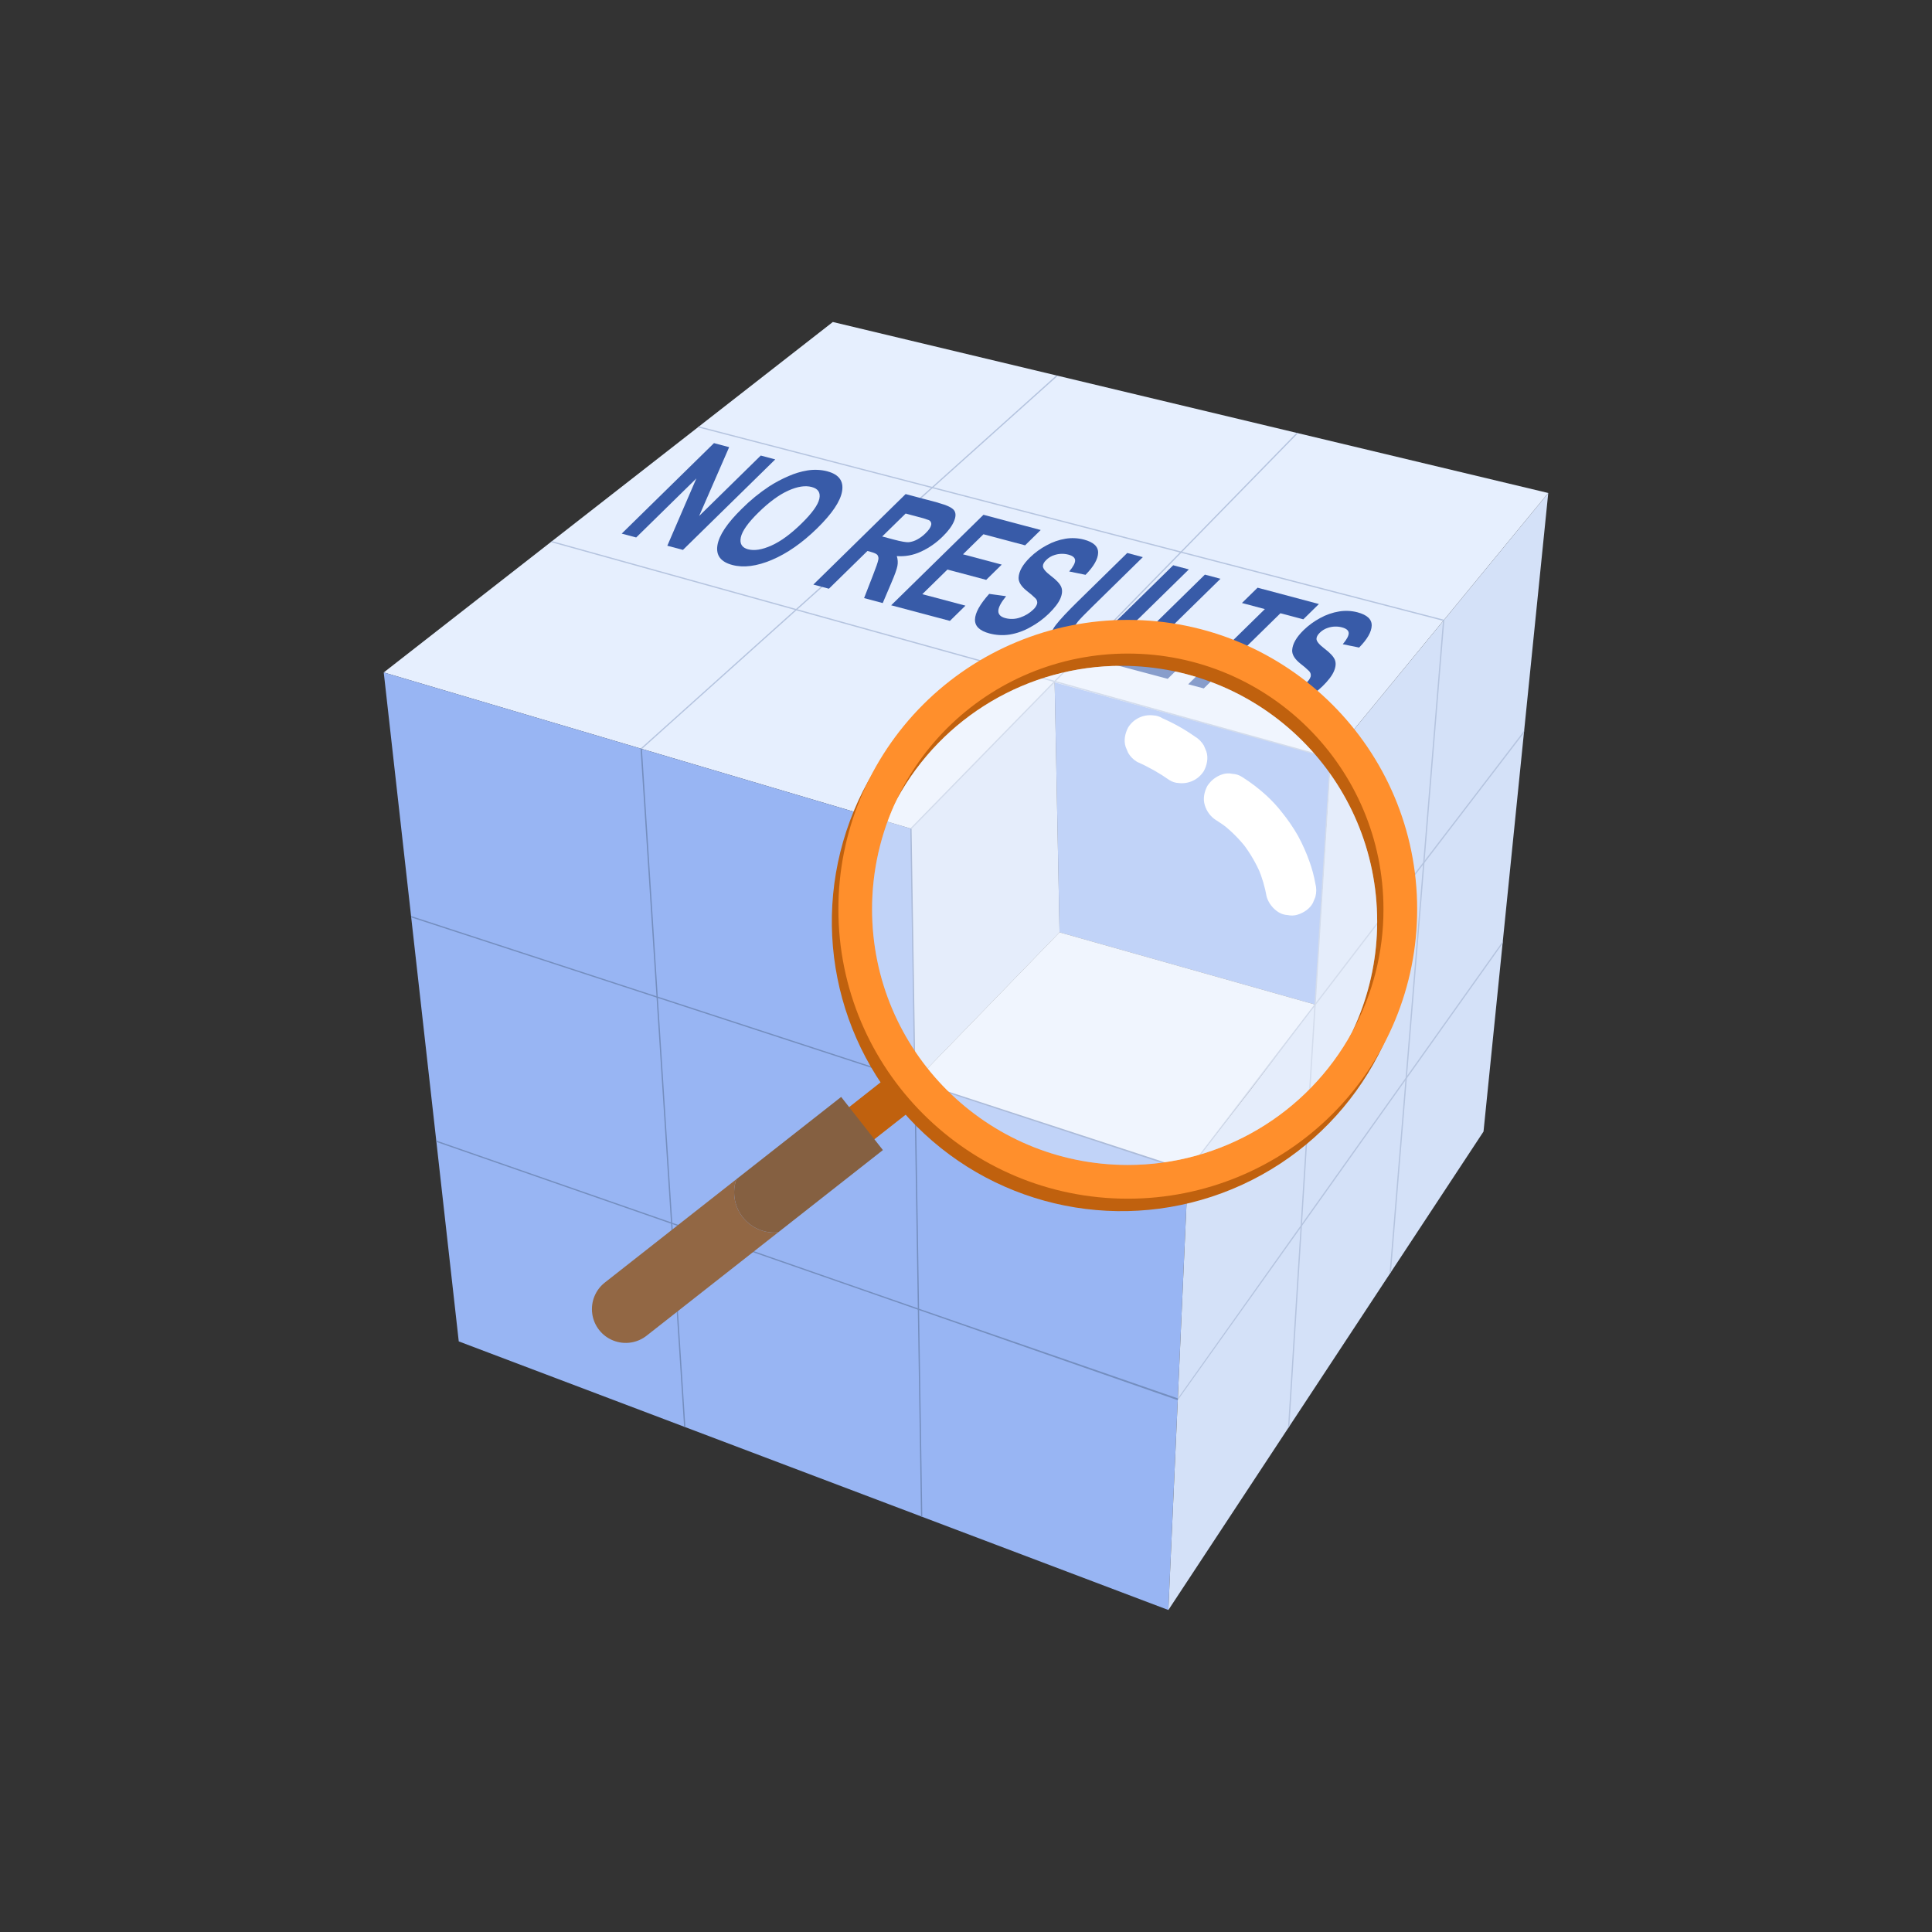 <?xml version="1.0" encoding="UTF-8"?>
<svg width="150px" height="150px" viewBox="0 0 150 150" version="1.1" xmlns="http://www.w3.org/2000/svg" xmlns:xlink="http://www.w3.org/1999/xlink">
    <rect x="0" y="0" width="150" height="150" fill="#333333" stroke="none"/>
    <title>15-图标/2提示/3D提示/蓝无结果</title>
    <g id="平台icon231127" stroke="none" stroke-width="1" fill="none" fill-rule="evenodd">
        <g id="平台icon231128" transform="translate(-800, -728)">
            <g id="15-图标/2提示/3D提示/蓝无结果" transform="translate(800, 728)">
                <rect id="_mockplus_fix_" x="0" y="0" width="150" height="150"></rect>
                <g id="没有搜素结果">
                    <rect id="矩形备份-4" fill-opacity="0" fill="#EFE9DE" x="0" y="0" width="150" height="150"></rect>
                    <g id="无搜索结果" transform="translate(29.794, 25)">
                        <polygon id="路径" fill="#D4E1F8" fill-rule="nonzero" points="52.469 47.387 52.086 27.903 40.932 39.337 41.238 58.961"></polygon>
                        <polygon id="路径" fill="#98B5F3" fill-rule="nonzero" points="52.469 47.387 72.309 52.994 73.504 33.86 52.086 27.903"></polygon>
                        <polygon id="路径" fill="#E6EFFE" fill-rule="nonzero" points="41.238 58.961 52.469 47.387 72.309 52.994 62.442 65.886"></polygon>
                        <polygon id="路径" fill="#E6EFFE" fill-rule="nonzero" points="90.412 13.276 82.328 23.118 82.237 23.228 82.237 23.229 73.538 33.818 73.504 33.86 58.169 29.649 52.092 27.98 52.037 27.966 40.932 39.337 40.883 39.322 20.045 33.148 19.939 33.116 0 27.208 12.969 17.088 13.064 17.013 24.385 8.18 24.48 8.104 34.867 0 52.218 4.147 52.335 4.175 70.875 8.607 70.876 8.607 70.985 8.633"></polygon>
                        <polygon id="路径" fill="#98B5F3" fill-rule="nonzero" points="62.442 65.886 61.652 83.569 61.646 83.711 60.918 100 41.813 92.769 41.715 92.731 23.42 85.807 23.319 85.769 5.824 79.146 4.088 63.658 4.076 63.551 2.132 46.226 2.121 46.119 0 27.208 19.939 33.116 20.045 33.148 40.883 39.322 40.932 39.337 41.238 58.961"></polygon>
                        <polygon id="路径" fill="#D4E1F8" fill-rule="nonzero" points="90.412 13.276 88.542 31.723 88.523 31.908 88.522 31.909 86.885 48.072 86.885 48.073 86.864 48.27 85.386 62.853 78.2 73.763 78.087 73.933 70.313 85.736 70.204 85.9 70.204 85.901 60.918 100 61.646 83.711 61.652 83.569 62.442 65.886 67.272 59.658 67.294 59.631 72.309 52.994 73.504 33.86 73.538 33.818 82.237 23.229 82.237 23.228 82.328 23.118 82.329 23.118"></polygon>
                        <polygon id="路径" fill="#B5C4DF" fill-rule="nonzero" points="52.335 4.175 42.688 12.83 42.601 12.909 32.125 22.31 32.124 22.31 32.037 22.388 20.045 33.148 19.939 33.116 31.925 22.356 31.926 22.356 32.011 22.278 32.012 22.278 42.487 12.878 42.574 12.801 42.575 12.801 52.218 4.147"></polygon>
                        <polygon id="路径" fill="#B5C4DF" fill-rule="nonzero" points="70.985 8.633 61.993 17.841 61.915 17.922 52.185 27.884 52.106 27.965 52.092 27.98 40.981 39.356 40.883 39.323 40.883 39.317 40.896 39.303 51.999 27.936 52.077 27.854 61.807 17.894 61.885 17.812 61.886 17.812 70.875 8.607 70.876 8.607"></polygon>
                        <polygon id="路径" fill="#B5C4DF" fill-rule="nonzero" points="82.346 23.123 82.342 23.164 80.815 41.813 80.801 41.993 79.446 58.537 79.431 58.728 78.2 73.763 78.087 73.933 79.319 58.884 79.335 58.694 80.689 42.138 80.704 41.957 82.237 23.229 82.237 23.228 82.24 23.197 61.915 17.922 61.807 17.894 42.601 12.909 42.487 12.878 24.385 8.18 24.48 8.104 42.574 12.801 42.575 12.801 42.688 12.83 61.885 17.812 61.886 17.812 61.993 17.841 82.328 23.118 82.329 23.118"></polygon>
                        <polygon id="路径" fill="#B5C4DF" fill-rule="nonzero" points="72.367 52.846 72.355 53.021 71.296 70.003 71.284 70.188 70.313 85.736 70.204 85.9 71.177 70.34 71.188 70.154 72.25 53.16 72.261 52.985 73.452 33.897 58.169 29.649 52.106 27.965 51.999 27.936 32.037 22.388 31.926 22.356 31.925 22.356 12.969 17.088 13.064 17.013 32.011 22.278 32.012 22.278 32.124 22.31 32.125 22.31 52.077 27.854 52.185 27.884 73.538 33.818"></polygon>
                        <polygon id="路径" fill="#B5C4DF" fill-rule="nonzero" points="88.542 31.723 88.523 31.908 88.522 31.909 80.801 41.993 80.689 42.138 72.355 53.021 72.25 53.16 67.294 59.631 67.272 59.658 63.063 65.142 62.44 65.954 62.426 65.828 62.987 65.094 72.261 52.985 72.367 52.846 80.704 41.957 80.815 41.813"></polygon>
                        <polygon id="路径" fill="#748EBF" fill-rule="nonzero" points="62.44 65.954 41.288 59.023 41.189 58.991 21.282 52.484 21.181 52.451 2.132 46.226 2.121 46.119 21.174 52.347 21.275 52.379 41.188 58.887 41.286 58.919 62.426 65.828"></polygon>
                        <polygon id="路径" fill="#B5C4DF" fill-rule="nonzero" points="86.885 48.073 86.864 48.27 79.431 58.728 79.319 58.884 71.284 70.188 71.177 70.34 61.749 83.565 61.646 83.711 61.652 83.569 71.188 70.154 71.296 70.003 79.335 58.694 79.446 58.537"></polygon>
                        <polygon id="路径" fill="#748EBF" fill-rule="nonzero" points="61.652 83.569 61.646 83.711 41.564 76.715 41.465 76.68 22.409 70.041 22.308 70.006 4.088 63.658 4.076 63.551 22.301 69.899 22.402 69.935 41.464 76.575 41.562 76.61"></polygon>
                        <polygon id="路径" fill="#748EBF" fill-rule="nonzero" points="23.42 85.807 23.319 85.769 22.308 70.006 22.301 69.899 21.181 52.451 21.174 52.347 19.946 33.222 19.939 33.116 20.045 33.148 20.045 33.148 20.047 33.183 21.275 52.379 21.282 52.484 22.402 69.935 22.409 70.041"></polygon>
                        <polygon id="路径" fill="#748EBF" fill-rule="nonzero" points="41.813 92.769 41.715 92.731 41.465 76.68 41.464 76.575 41.189 58.991 41.188 58.887 40.889 39.723 40.883 39.323 40.981 39.356 40.987 39.723 41.286 58.919 41.288 59.023 41.562 76.61 41.564 76.715"></polygon>
                        <polygon id="路径" points="18.348 16.554 25.762 9.284 78.076 23.198 70.662 30.468"></polygon>
                        <polyline id="路径" fill="#385BA8" fill-rule="nonzero" points="30.396 10.668 29.271 10.369 24.486 15.062 26.817 9.717 25.64 9.403 18.475 16.43 19.6 16.729 24.271 12.146 22.017 17.371 23.23 17.694 30.396 10.668"></polyline>
                        <path d="M28.289,17.65 C27.808,17.52 27.619,17.209 27.724,16.718 C27.828,16.226 28.286,15.581 29.099,14.783 C29.923,13.977 30.692,13.413 31.407,13.092 C32.122,12.77 32.728,12.676 33.226,12.811 C33.725,12.941 33.923,13.245 33.82,13.724 C33.717,14.202 33.256,14.843 32.435,15.646 C31.603,16.461 30.825,17.031 30.101,17.355 C29.376,17.68 28.772,17.777 28.289,17.648 M34.45,11.594 C33.935,11.463 33.399,11.441 32.875,11.528 C32.386,11.611 31.909,11.754 31.455,11.954 C30.919,12.181 30.404,12.454 29.915,12.77 C29.155,13.273 28.447,13.852 27.803,14.498 C26.662,15.616 26.03,16.564 25.906,17.342 C25.783,18.12 26.166,18.627 27.058,18.863 C27.937,19.098 28.967,18.965 30.146,18.464 C31.326,17.963 32.494,17.147 33.651,16.016 C34.817,14.871 35.463,13.908 35.588,13.125 C35.713,12.342 35.334,11.833 34.45,11.598" id="形状" fill="#385BA8" fill-rule="nonzero"></path>
                        <path d="M38.698,16.654 L40.519,14.871 L41.463,15.123 C41.754,15.191 42.041,15.277 42.321,15.382 C42.47,15.452 42.545,15.621 42.496,15.778 C42.456,15.952 42.315,16.157 42.074,16.394 C41.879,16.59 41.656,16.757 41.413,16.889 C41.215,16.999 40.997,17.069 40.771,17.096 C40.568,17.114 40.178,17.046 39.6,16.893 L38.704,16.654 M43.072,14.038 L40.519,13.36 L33.354,20.387 L34.562,20.708 L37.553,17.778 L37.798,17.844 C38.076,17.918 38.252,17.998 38.327,18.085 C38.407,18.199 38.431,18.342 38.393,18.476 C38.362,18.649 38.223,19.05 37.977,19.679 L37.293,21.437 L38.741,21.822 L39.406,20.26 C39.675,19.637 39.833,19.196 39.881,18.937 C39.929,18.683 39.913,18.421 39.834,18.175 C40.468,18.223 41.104,18.108 41.682,17.841 C42.325,17.548 42.911,17.141 43.41,16.641 C43.834,16.226 44.123,15.834 44.277,15.464 C44.432,15.094 44.428,14.808 44.268,14.605 C44.105,14.402 43.704,14.215 43.064,14.044" id="形状" fill="#385BA8" fill-rule="nonzero"></path>
                        <polyline id="路径" fill="#385BA8" fill-rule="nonzero" points="51.006 16.15 46.562 14.968 39.396 21.994 43.956 23.206 45.163 22.022 41.814 21.132 43.765 19.22 46.773 20.021 47.98 18.836 44.972 18.036 46.56 16.479 49.794 17.339 51.006 16.15"></polyline>
                        <path d="M54.366,16.895 C53.9,16.772 53.413,16.748 52.937,16.825 C52.42,16.91 51.922,17.084 51.464,17.339 C50.994,17.588 50.561,17.903 50.18,18.273 C49.613,18.829 49.316,19.35 49.29,19.836 C49.271,20.18 49.49,20.532 49.947,20.894 C50.178,21.067 50.397,21.256 50.604,21.458 C50.714,21.567 50.761,21.726 50.728,21.878 C50.668,22.055 50.561,22.213 50.42,22.335 C50.139,22.605 49.802,22.81 49.433,22.935 C49.057,23.074 48.648,23.093 48.261,22.99 C47.893,22.893 47.711,22.706 47.716,22.432 C47.72,22.157 47.922,21.776 48.32,21.289 L47.006,21.109 C46.285,21.917 45.917,22.579 45.903,23.098 C45.89,23.616 46.263,23.976 47.022,24.179 C47.532,24.316 48.063,24.346 48.585,24.269 C49.15,24.176 49.694,23.983 50.192,23.7 C50.719,23.417 51.204,23.062 51.633,22.646 C52.089,22.201 52.389,21.807 52.535,21.463 C52.681,21.118 52.703,20.822 52.601,20.573 C52.496,20.323 52.232,20.04 51.81,19.72 C51.387,19.399 51.176,19.146 51.177,18.954 C51.177,18.804 51.262,18.646 51.433,18.48 C51.61,18.303 51.828,18.17 52.068,18.095 C52.419,17.979 52.797,17.967 53.154,18.061 C53.494,18.151 53.669,18.298 53.679,18.502 C53.688,18.706 53.535,18.995 53.218,19.369 L54.487,19.629 C55.126,18.978 55.451,18.409 55.464,17.922 C55.476,17.435 55.11,17.092 54.366,16.895" id="路径" fill="#385BA8" fill-rule="nonzero"></path>
                        <path d="M62.504,19.208 L61.293,18.887 L57.329,22.773 C56.763,23.329 56.34,23.722 56.06,23.952 C55.783,24.181 55.467,24.358 55.127,24.475 C54.796,24.592 54.437,24.606 54.099,24.515 C53.76,24.425 53.582,24.267 53.565,24.041 C53.549,23.815 53.66,23.551 53.901,23.25 C54.054,23.063 54.438,22.668 55.054,22.064 L58.935,18.256 L57.725,17.934 L53.897,21.685 C53.097,22.47 52.53,23.075 52.198,23.499 C51.991,23.756 51.836,24.051 51.743,24.368 C51.659,24.632 51.69,24.918 51.828,25.158 C51.967,25.391 52.322,25.584 52.895,25.737 C53.339,25.862 53.804,25.896 54.262,25.835 C54.708,25.768 55.142,25.638 55.551,25.449 C56,25.239 56.423,24.977 56.812,24.668 C57.233,24.337 57.873,23.751 58.733,22.91 L62.497,19.22" id="路径" fill="#385BA8" fill-rule="nonzero"></path>
                        <polyline id="路径" fill="#385BA8" fill-rule="nonzero" points="64.963 19.936 63.753 19.614 56.646 26.582 60.866 27.704 62.073 26.521 59.064 25.72 64.963 19.936"></polyline>
                        <polyline id="路径" fill="#385BA8" fill-rule="nonzero" points="72.606 21.896 67.844 20.629 66.631 21.817 68.409 22.29 62.456 28.127 63.667 28.449 69.619 22.612 71.395 23.084 72.606 21.896"></polyline>
                        <path d="M75.606,22.541 C75.14,22.418 74.654,22.395 74.178,22.472 C73.661,22.557 73.162,22.73 72.704,22.984 C72.235,23.235 71.803,23.55 71.421,23.92 C70.853,24.475 70.556,24.996 70.53,25.482 C70.513,25.826 70.732,26.179 71.188,26.54 C71.419,26.713 71.638,26.902 71.844,27.104 C71.954,27.214 72.001,27.372 71.969,27.524 C71.908,27.701 71.802,27.859 71.661,27.981 C71.38,28.252 71.042,28.456 70.673,28.581 C70.297,28.72 69.888,28.739 69.501,28.637 C69.133,28.539 68.95,28.353 68.956,28.078 C68.962,27.804 69.163,27.424 69.564,26.942 L68.247,26.758 C67.524,27.564 67.157,28.227 67.145,28.745 C67.132,29.263 67.505,29.623 68.263,29.825 C68.772,29.963 69.304,29.994 69.825,29.916 C70.391,29.824 70.935,29.631 71.434,29.349 C71.96,29.065 72.444,28.709 72.873,28.293 C73.329,27.848 73.63,27.454 73.775,27.11 C73.921,26.767 73.943,26.47 73.842,26.221 C73.736,25.972 73.474,25.688 73.051,25.367 C72.628,25.047 72.417,24.793 72.418,24.602 C72.418,24.451 72.503,24.293 72.672,24.127 C72.85,23.949 73.069,23.818 73.31,23.743 C73.66,23.627 74.036,23.614 74.394,23.708 C74.735,23.799 74.91,23.946 74.919,24.149 C74.927,24.353 74.774,24.642 74.458,25.017 L75.728,25.276 C76.367,24.625 76.692,24.056 76.704,23.569 C76.716,23.082 76.35,22.74 75.606,22.541" id="路径" fill="#385BA8" fill-rule="nonzero"></path>
                        <path d="M57.277,24.078 C48.184,24.074 39.985,29.549 36.503,37.949 C33.021,46.349 34.944,56.019 41.373,62.449 C47.803,68.879 57.473,70.802 65.873,67.321 C74.273,63.839 79.749,55.64 79.745,46.547 C79.745,34.138 69.686,24.078 57.277,24.078 Z M39.856,37.021 C43.338,30.652 50.019,26.691 57.277,26.694 C68.24,26.694 77.129,35.581 77.129,46.547 C77.132,51.813 75.042,56.864 71.318,60.588 C67.595,64.311 62.543,66.402 57.277,66.398 C46.313,66.398 37.426,57.512 37.426,46.547 C37.42,43.217 38.257,39.94 39.856,37.021 Z" id="形状" fill="#C0610E" fill-rule="nonzero"></path>
                        <path d="M57.766,23.128 C51.806,23.124 46.089,25.49 41.874,29.704 C37.66,33.919 35.294,39.636 35.298,45.596 C35.298,58.008 45.357,68.066 57.766,68.066 C63.726,68.07 69.444,65.704 73.658,61.489 C77.873,57.274 80.239,51.556 80.234,45.596 C80.234,33.187 70.175,23.128 57.766,23.128 Z M75.181,55.133 C71.697,61.495 65.019,65.45 57.766,65.447 C46.803,65.447 37.914,56.561 37.914,45.596 C37.91,40.33 40.001,35.278 43.724,31.554 C47.448,27.83 52.499,25.74 57.766,25.743 C68.73,25.743 77.618,34.63 77.618,45.596 C77.623,48.929 76.785,52.21 75.181,55.133 Z" id="形状" fill="#FF8F2C" fill-rule="nonzero"></path>
                        <path d="M40.922,61.23 L37.595,63.845 L35.997,65.099 C35.937,65.104 35.876,65.107 35.814,65.107 C35.203,65.108 34.629,64.812 34.275,64.313 C33.921,63.814 33.831,63.175 34.034,62.598 L35.636,61.347 L38.956,58.731 L40.922,61.23 Z" id="路径" fill="#C0610E" fill-rule="nonzero"></path>
                        <path d="M30.621,70.681 L20.435,78.682 C19.699,79.276 18.7,79.427 17.821,79.079 C16.941,78.731 16.317,77.937 16.188,77 C16.058,76.063 16.442,75.129 17.193,74.555 L27.378,66.554 C27.047,67.506 27.197,68.56 27.781,69.382 C28.365,70.205 29.31,70.694 30.318,70.695 C30.42,70.695 30.521,70.69 30.621,70.681 Z" id="路径" fill="#926744" fill-rule="nonzero"></path>
                        <path d="M38.754,64.292 L33.259,68.609 L30.622,70.681 C30.524,70.69 30.421,70.695 30.319,70.695 C29.311,70.694 28.366,70.205 27.782,69.382 C27.198,68.56 27.048,67.506 27.379,66.554 L30.016,64.483 L35.513,60.165 L38.754,64.292 Z" id="路径" fill="#856041" fill-rule="nonzero"></path>
                        <path d="M77.129,46.547 C77.133,49.519 76.467,52.454 75.181,55.133 C71.697,61.495 65.019,65.45 57.766,65.447 C46.803,65.447 37.914,56.561 37.914,45.596 C37.91,42.628 38.574,39.697 39.856,37.021 C43.338,30.652 50.019,26.691 57.277,26.694 C68.24,26.694 77.129,35.583 77.129,46.547 Z" id="路径" fill="#FFFFFF" fill-rule="nonzero" opacity="0.4"></path>
                        <path d="M58.498,34.157 C59.374,34.541 60.21,35.012 60.992,35.562 C61.21,35.704 61.461,35.784 61.721,35.795 C62.498,35.889 63.26,35.525 63.674,34.86 C63.914,34.405 64.034,33.854 63.869,33.351 L63.674,32.883 C63.503,32.593 63.261,32.351 62.971,32.181 C62.188,31.63 61.353,31.159 60.477,30.775 C60.259,30.634 60.008,30.554 59.749,30.543 C58.971,30.447 58.209,30.812 57.796,31.478 C57.556,31.932 57.436,32.482 57.601,32.986 L57.796,33.454 C57.966,33.745 58.208,33.987 58.498,34.157 L58.498,34.157 Z" id="路径" fill="#FFFFFF" fill-rule="nonzero"></path>
                        <path d="M64.65,38.693 C64.938,38.873 65.215,39.066 65.484,39.272 L65.088,38.965 C65.802,39.518 66.443,40.16 66.996,40.875 L66.69,40.48 C67.257,41.217 67.728,42.022 68.091,42.878 L67.896,42.41 C68.197,43.127 68.417,43.876 68.553,44.642 C68.708,45.125 69.026,45.539 69.453,45.813 C69.671,45.954 69.923,46.034 70.182,46.046 C70.441,46.104 70.71,46.092 70.963,46.011 C71.437,45.857 71.894,45.563 72.135,45.11 L72.33,44.643 C72.423,44.302 72.423,43.942 72.33,43.602 C72.227,43.021 72.075,42.45 71.875,41.895 C71.63,41.203 71.33,40.531 70.979,39.887 C70.616,39.252 70.202,38.647 69.742,38.078 C69.38,37.613 68.98,37.178 68.546,36.778 C67.952,36.232 67.31,35.742 66.626,35.313 C66.408,35.173 66.157,35.093 65.898,35.081 C65.64,35.023 65.37,35.035 65.117,35.116 C64.634,35.271 64.22,35.59 63.945,36.017 C63.705,36.471 63.585,37.021 63.75,37.525 C63.897,38.012 64.217,38.429 64.649,38.697 L64.65,38.693 Z" id="路径" fill="#FFFFFF" fill-rule="nonzero"></path>
                    </g>
                </g>
            </g>
        </g>
    </g>
</svg>